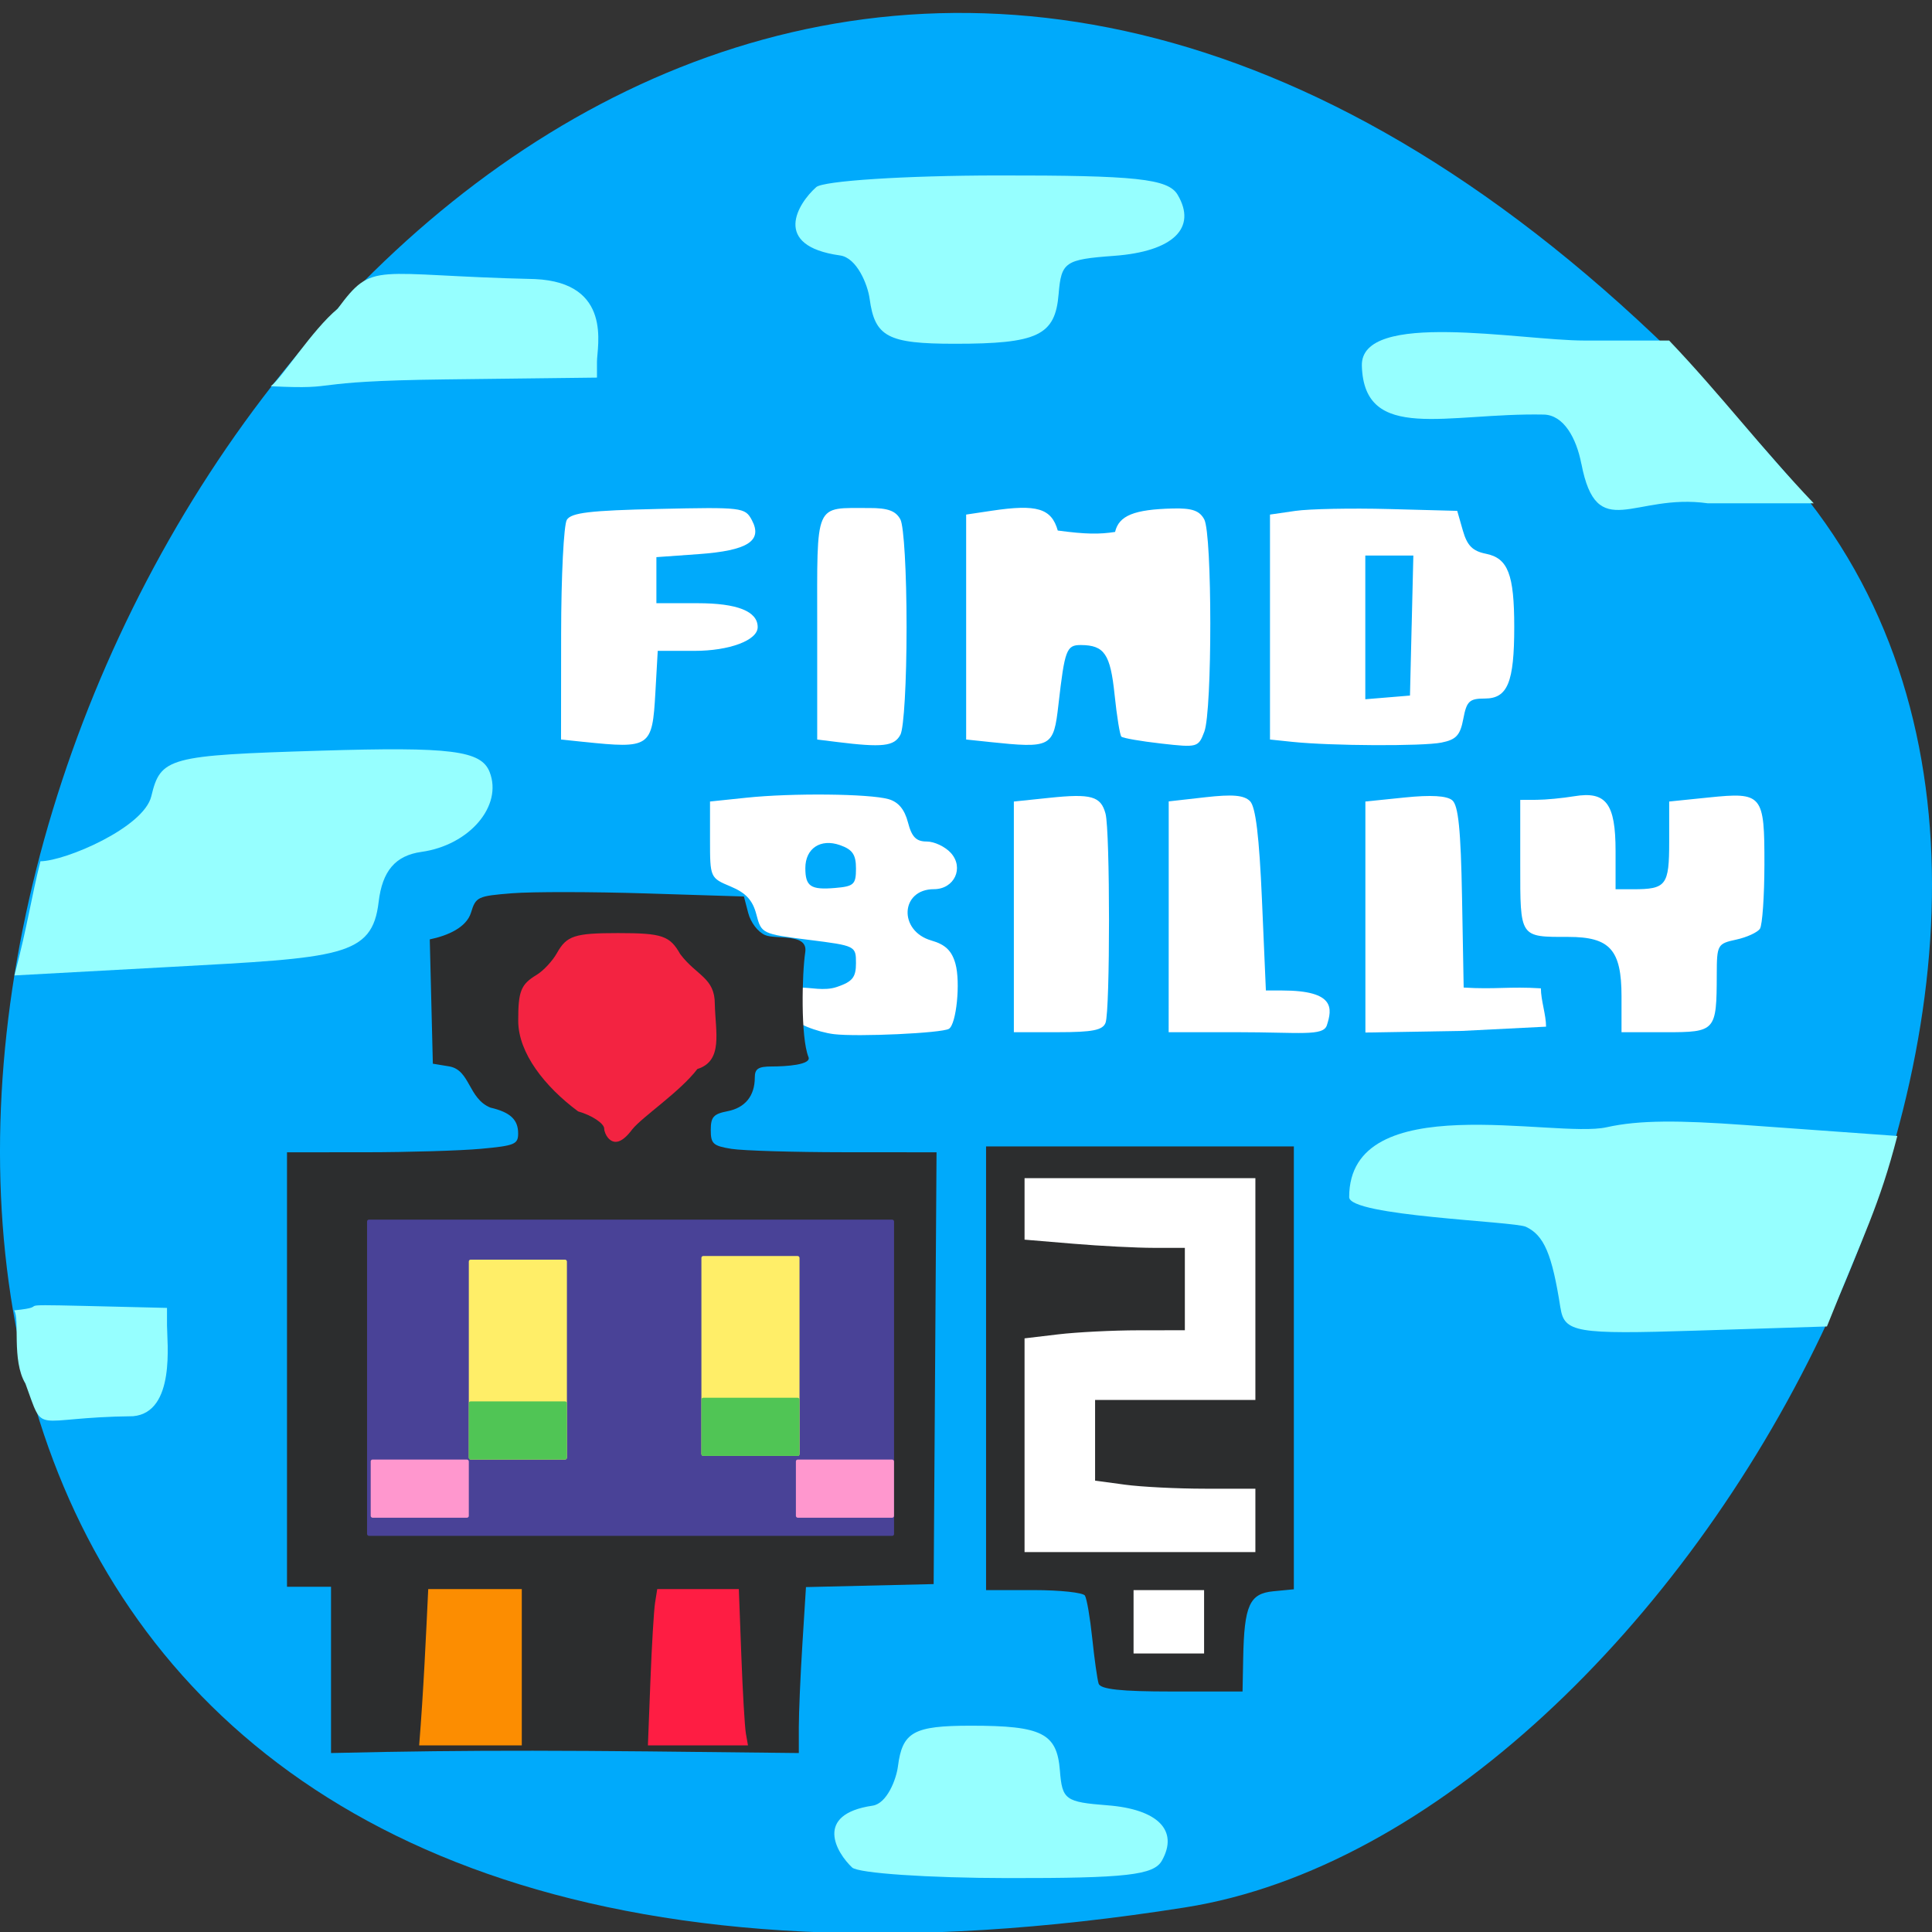 <svg xmlns="http://www.w3.org/2000/svg" viewBox="0 0 256 256"><rect x="0" y="0" width="256" height="256" fill="#333333" stroke="none"/><g fill="#00aafb" color="#000"><path d="M 237.33,858.53 C 43.92,633.19 -142.06,1096.51 157.07,1048.9 222.66,1038.462 289.45,919.25 237.33,858.53 z" transform="matrix(1 0 0 0.994 0 -789.87)"/></g><g transform="translate(3.433 -4.806)"><g fill="#96ffff"><path d="m 206.1 66.25 c -0.651 -3.376 -2.325 -6.458 -4.979 -6.511 -12.836 -0.255 -23.797 3.806 -24.1 -6.454 -0.223 -7.444 21.05 -3.356 29.467 -3.356 h 11.249 c 6.855 7.189 12.306 14.378 19.16 21.568 h -14.03 c -9.818 -1.398 -14.701 5.433 -16.759 -5.247 z"/><path d="m 203.33 178.09 c -1.103 -7.099 -2.166 -9.594 -4.569 -10.726 -1.55 -0.73 -23.422 -1.417 -23.422 -3.93 0 -14.642 27.26 -7.73 34.11 -9.261 4.334 -0.97 9.647 -0.923 18.248 -0.304 l 20.275 1.46 c -2.385 9.223 -4.446 13.04 -9.328 25.24 l -17.376 0.554 c -15.891 0.507 -17.424 0.247 -17.934 -3.038 z"/><path d="m 109.48 252.26 c -2.053 -1.92 -5.141 -7.04 2.711 -8.194 1.905 -0.279 3.136 -3.49 3.356 -5.198 0.587 -4.571 2.06 -5.395 9.652 -5.398 9.447 -0.003 11.423 0.993 11.812 5.958 0.302 3.858 0.714 4.157 6.304 4.591 6.682 0.518 9.455 3.336 7.211 7.329 -1.08 1.922 -4.713 2.333 -20.443 2.314 -10.521 -0.013 -19.792 -0.644 -20.602 -1.401 z"/><path d="m 1.92 118.93 c 3.353 -0.04 13.703 -4.475 14.695 -8.614 1.235 -5.155 2.232 -5.424 22.383 -6.04 17.354 -0.531 21.331 -0.029 22.45 2.832 1.756 4.488 -2.687 9.689 -9.03 10.576 -3.453 0.482 -5.193 2.516 -5.679 6.635 -0.858 7.267 -5.05 7.382 -27.555 8.609 l -20.703 1.129 c 1.801 -6.869 2.205 -10.225 3.444 -15.13 z"/><path d="m 32.44 55.982 c 1.437 -1 5.475 -7.472 8.863 -10.261 4.771 -6.446 4.594 -4.428 26.15 -3.936 10.332 0.469 8.216 8.969 8.216 10.942 v 2.113 l -20.05 0.239 c -19.478 0.232 -13.231 1.394 -23.18 0.903 z"/></g><g fill="#fff"><g transform="translate(-3.433 4.806)"><path d="m 77.3 98.3 l -2.96 -0.31 l 0.012 -13.965 c 0.007 -7.681 0.348 -14.498 0.759 -15.15 0.595 -0.943 3.074 -1.236 12.166 -1.439 11.07 -0.247 11.447 -0.201 12.344 1.474 1.475 2.757 -0.543 4.048 -7.05 4.514 l -5.595 0.4 v 3.052 v 3.052 h 5.47 c 5.253 0 7.951 1.075 7.951 3.169 0 1.744 -3.734 3.146 -8.376 3.146 h -4.867 l -0.315 5.572 c -0.408 7.219 -0.687 7.409 -9.534 6.483 z"/><path d="m 110.85 98.31 l -2.566 -0.318 v -14.857 c 0 -16.821 -0.446 -15.796 6.88 -15.82 2.489 -0.008 3.533 0.374 4.145 1.516 0.466 0.872 0.817 6.993 0.817 14.262 0 7.269 -0.351 13.39 -0.817 14.262 -0.825 1.541 -2.352 1.714 -8.459 0.956 z"/><path d="m 130.98 98.3 l -2.96 -0.31 v -14.903 v -14.903 l 3.402 -0.51 c 5.974 -0.896 7.899 -0.318 8.738 2.624 3.756 0.51 5.55 0.502 7.594 0.187 0.507 -2.169 2.526 -2.986 7.672 -3.108 2.533 -0.06 3.522 0.286 4.145 1.448 1.062 1.985 1.07 25.335 0.009 28.13 -0.792 2.084 -0.902 2.114 -5.719 1.569 -2.701 -0.306 -5.073 -0.718 -5.272 -0.917 -0.199 -0.199 -0.603 -2.7 -0.899 -5.559 -0.557 -5.38 -1.353 -6.555 -4.457 -6.577 -1.917 -0.013 -2.15 0.602 -2.979 7.867 -0.652 5.712 -0.895 5.842 -9.272 4.966 z"/><path d="m 171.24 98.3 l -2.96 -0.31 v -14.903 v -14.903 l 3.355 -0.487 c 1.845 -0.268 7.428 -0.378 12.405 -0.246 l 9.05 0.241 l 0.747 2.611 c 0.572 1.997 1.289 2.719 3.05 3.071 2.93 0.586 3.758 2.726 3.758 9.712 0 7.328 -0.881 9.473 -3.892 9.473 -2.049 0 -2.417 0.345 -2.855 2.679 -0.411 2.189 -0.94 2.766 -2.897 3.158 -2.496 0.499 -14.636 0.44 -19.763 -0.096 z m 15.814 -15.411 l 0.222 -9.276 h -3.183 h -3.183 v 9.521 v 9.521 l 2.96 -0.245 l 2.96 -0.245 l 0.222 -9.276 z"/><path d="m 214.86 132.04 c 0 -6.183 -1.527 -7.894 -7.04 -7.894 -6.489 0 -6.38 0.163 -6.38 -9.558 v -8.599 l 2.171 -0.009 c 1.194 -0.005 3.441 -0.219 4.994 -0.476 4.212 -0.697 5.466 0.967 5.466 7.251 v 5.075 h 2.304 c 4.416 0 4.801 -0.505 4.801 -6.291 v -5.333 l 5.211 -0.534 c 7.167 -0.734 7.422 -0.428 7.407 8.899 -0.007 4.18 -0.273 8 -0.592 8.488 -0.319 0.488 -1.735 1.138 -3.146 1.444 -2.49 0.54 -2.566 0.677 -2.576 4.638 -0.02 7.502 -0.138 7.634 -6.792 7.634 h -5.829 v -4.737 z"/><path d="m 180.92 121.51 v -15.305 l 5.211 -0.534 c 3.48 -0.357 5.572 -0.235 6.295 0.366 0.813 0.674 1.138 3.894 1.301 12.859 l 0.217 11.959 c 4.21 0.263 6.02 -0.159 10.232 0.104 0 1.579 0.685 3.5 0.685 5.079 l -11.11 0.56 l -12.828 0.217 z"/><path d="m 154.86 121.48 v -15.292 l 4.853 -0.549 c 3.615 -0.409 5.125 -0.277 5.919 0.516 0.749 0.749 1.22 4.632 1.585 13.08 l 0.52 12.01 h 2.148 c 7.096 0 6.623 2.435 5.937 4.595 -0.478 1.505 -3.535 0.931 -11.938 0.931 h -9.03 z"/><path d="m 134.34 121.49 v -15.282 l 4.711 -0.492 c 5.545 -0.58 6.815 -0.221 7.437 2.098 0.613 2.286 0.617 26.11 0.004 27.708 -0.377 0.983 -1.722 1.249 -6.315 1.249 h -5.836 v -15.282 z"/><path d="m 110.5 137.03 c -2.064 -0.249 -5.567 -1.485 -5.833 -2.651 -1.303 -5.715 2.848 -2.455 6.223 -3.602 2.072 -0.704 2.531 -1.277 2.531 -3.158 0 -2.278 -0.053 -2.305 -6.266 -3.087 -6.174 -0.778 -6.276 -0.827 -6.93 -3.354 -0.488 -1.888 -1.387 -2.867 -3.404 -3.71 -2.724 -1.138 -2.741 -1.176 -2.741 -6.204 v -5.059 l 4.852 -0.507 c 6.04 -0.631 16.217 -0.528 18.787 0.189 1.308 0.365 2.142 1.358 2.588 3.079 0.503 1.94 1.09 2.54 2.487 2.54 1.01 0 2.445 0.681 3.198 1.513 1.782 1.97 0.461 4.802 -2.24 4.802 -4.459 0 -4.731 5.543 -0.334 6.804 1.848 0.53 2.704 1.357 3.183 3.079 0.683 2.452 0.127 8.01 -0.863 8.619 -0.926 0.572 -12.07 1.089 -15.24 0.707 z m 2.922 -21.952 c 0 -1.839 -0.461 -2.512 -2.124 -3.096 -2.57 -0.904 -4.586 0.433 -4.586 3.042 0 2.432 0.708 2.908 3.919 2.638 2.517 -0.212 2.791 -0.465 2.791 -2.584 z"/></g><path d="m 130.46 159.84 h 33.851 v 51.18 h -33.851 z"/><rect width="13.42" height="12.251" x="143.93" y="213" rx="0.241"/></g><g fill="#2c2d2e"><path d="m 142.14 227.89 c -0.18 -0.577 -0.56 -3.274 -0.844 -5.993 -0.284 -2.719 -0.721 -5.269 -0.971 -5.669 -0.25 -0.399 -3.299 -0.726 -6.776 -0.726 h -6.322 v -29.394 v -29.394 h 20.391 h 20.391 v 29.341 v 29.341 l -2.728 0.263 c -3.15 0.304 -3.85 1.861 -3.984 8.871 l -0.085 4.409 h -9.373 c -6.757 0 -9.464 -0.293 -9.7 -1.05 z m 13.975 -8.188 v -4.199 h -4.673 h -4.673 v 4.199 v 4.199 h 4.673 h 4.673 v -4.199 z m 6.797 -13.437 v -4.199 h -6.678 c -3.673 0 -8.452 -0.24 -10.62 -0.534 l -3.942 -0.534 v -5.345 v -5.345 h 10.62 h 10.62 v -14.697 v -14.697 h -15.293 h -15.293 v 4.076 v 4.076 l 6.5 0.543 c 3.575 0.299 8.354 0.543 10.62 0.543 h 4.12 v 5.459 v 5.459 l -6.16 0.007 c -3.388 0.004 -8.167 0.246 -10.62 0.537 l -4.461 0.53 v 14.16 v 14.16 h 15.293 h 15.293 v -4.199 z"/><path d="m 40.43 226.08 v -11.02 h -2.917 h -2.917 v -28.785 v -28.785 l 10.392 -0.005 c 5.715 -0.003 12.607 -0.209 15.314 -0.458 4.469 -0.411 4.922 -0.599 4.922 -2.04 0 -1.829 -1.053 -2.808 -3.67 -3.415 -2.947 -1.196 -2.676 -4.97 -5.445 -5.46 l -2.188 -0.361 l -0.204 -8.236 l -0.204 -8.236 c 2.395 -0.499 4.833 -1.566 5.457 -3.523 0.646 -2.118 0.863 -2.221 5.469 -2.59 2.638 -0.211 10.625 -0.201 17.749 0.023 l 12.952 0.407 l 0.574 2.2 c 0.327 1.253 1.287 2.506 2.23 2.91 1.458 0.626 5.716 -0.309 5.323 2.27 -0.427 2.803 -0.629 11.276 0.429 13.899 0.413 1.023 -2.986 1.244 -4.849 1.244 -1.804 0 -2.266 0.299 -2.266 1.468 0 2.428 -1.28 4.01 -3.62 4.461 -1.853 0.361 -2.214 0.766 -2.214 2.488 0 1.825 0.309 2.107 2.735 2.498 1.504 0.242 8.235 0.444 14.958 0.448 l 12.223 0.008 l -0.191 28.607 l -0.191 28.607 l -8.459 0.199 l -8.459 0.199 l -0.474 7.552 c -0.261 4.153 -0.474 9.101 -0.474 10.995 v 3.443 c -31.16 -0.366 -42.14 -0.453 -61.985 0 v -11.02 z"/></g><path d="m 53.31 215.37 c 4.132 0 8.265 0 12.397 0 v 10.354 v 10.354 c -4.533 0 -9.07 0 -13.598 0 0.574 -7.099 0.917 -14.74 1.201 -20.708 z" fill="#fc8d01"/><path d="m 82.75 227.53 c 0.182 -4.701 0.46 -9.361 0.618 -10.354 l 0.286 -1.806 c 3.604 0 7.208 0 10.812 0 l 0.33 8.789 c 0.181 4.834 0.454 9.493 0.606 10.354 l 0.276 1.565 c -4.42 0 -8.839 0 -13.259 0 z" fill="#fe1d43"/><g fill="#96ffff"><path d="m 104.72 29.604 c -2.396 2.121 -5.998 7.779 3.163 9.05 2.222 0.309 3.659 3.855 3.915 5.741 0.685 5.05 2.403 5.959 11.261 5.962 11.02 0.004 13.327 -1.097 13.781 -6.581 0.353 -4.261 0.833 -4.592 7.355 -5.07 7.796 -0.572 11.03 -3.684 8.413 -8.095 -1.26 -2.123 -5.498 -2.577 -23.851 -2.556 -12.275 0.014 -23.09 0.711 -24.04 1.548 z"/><path d="m -1.561 178.44 c 0.784 1.104 -0.355 6.63 1.495 9.696 2.605 7.084 0.623 4.471 14.276 4.326 5.641 -0.515 4.486 -9.857 4.486 -12.03 v -2.322 l -10.945 -0.263 c -10.635 -0.255 -3.88 0.05 -9.311 0.589 z"/></g></g><path d="m 80.55 150.75 c -0.269 -0.318 -0.489 -0.854 -0.489 -1.192 0 -0.693 -1.635 -1.777 -3.461 -2.294 -4.43 -3.29 -7.918 -7.735 -7.934 -11.981 -0.007 -3.959 0.35 -4.849 2.45 -6.116 0.888 -0.536 2.094 -1.832 2.681 -2.88 1.289 -2.304 2.341 -2.648 8.095 -2.648 5.844 0 6.857 0.343 8.241 2.785 2.157 2.874 4.604 3.12 4.584 6.642 0.089 3.708 1.128 7.51 -2.312 8.584 -2.298 3.02 -7.239 6.283 -8.631 7.999 -1.287 1.733 -2.376 2.105 -3.225 1.101 z" fill="#f32341"/><rect width="69.828" height="41.897" x="48.639" y="161.61" rx="0.241" fill="#494297"/><g fill="#ffee68"><rect width="13" height="26.486" x="62.12" y="166.91" rx="0.241"/><rect rx="0.241" y="166.43" x="92.94" height="26.486" width="13"/></g><g fill="#50c555"><rect width="13" height="7.705" x="92.94" y="185.21" rx="0.241"/><rect rx="0.241" y="185.69" x="62.12" height="7.705" width="13"/></g><g fill="#ff97ce"><rect width="13" height="7.705" x="49.12" y="193.4" rx="0.241"/><rect rx="0.241" y="193.4" x="105.46" height="7.705" width="13"/></g></svg>